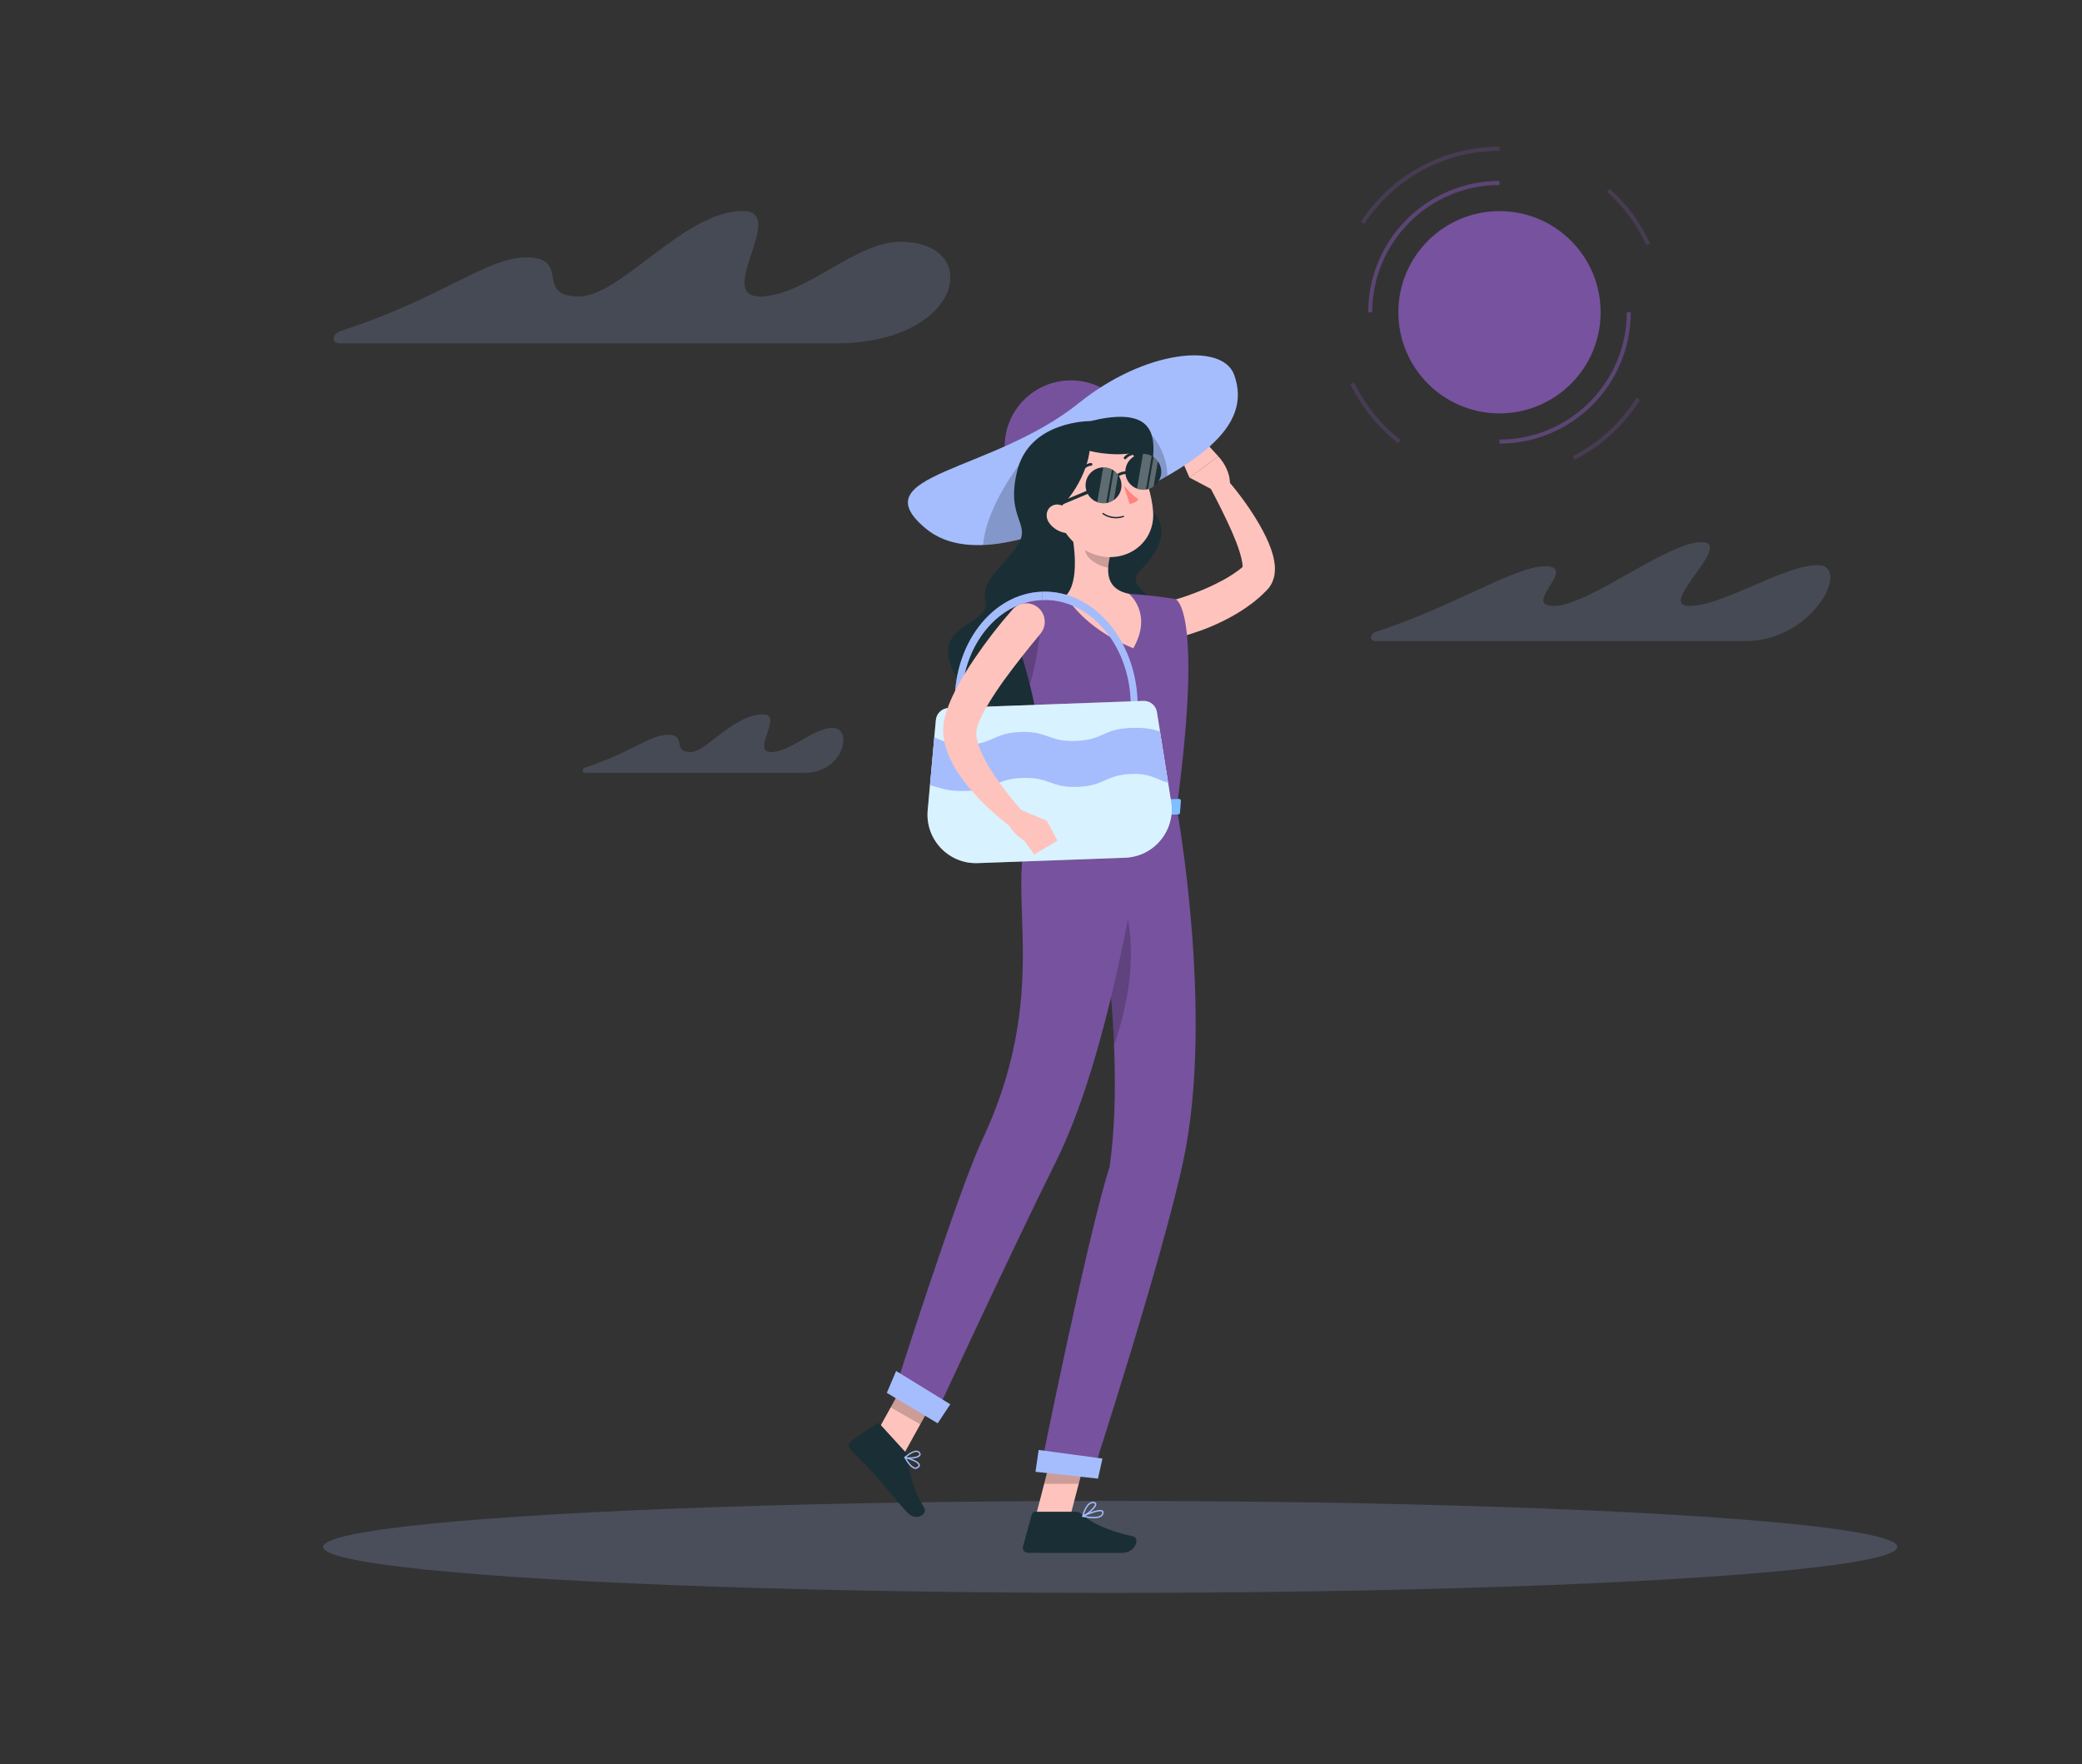 <?xml version="1.0" encoding="utf-8"?>
<!-- Generator: Adobe Illustrator 23.0.5, SVG Export Plug-In . SVG Version: 6.00 Build 0)  -->
<svg version="1.1" id="Layer_1" xmlns="http://www.w3.org/2000/svg" xmlns:xlink="http://www.w3.org/1999/xlink" x="0px" y="0px"
	 viewBox="0 0 596 505" style="enable-background:new 0 0 596 505;" xml:space="preserve">
<rect x="0" y="0" width="596" height="505" fill="#333333" stroke="none"/>
<style type="text/css">
	.st0{fill:url(#SVGID_1_);}
	.st1{opacity:0.5;}
	.st2{fill:#FFFFFF;}
	.st3{opacity:0.17;fill:#A5BDFD;}
	.st4{opacity:0.2;fill:#A5BDFD;}
	.st5{fill:#77529E;}
	.st6{opacity:0.3;fill:#77529E;}
	.st7{opacity:0.6;fill:#77529E;}
	.st8{opacity:0.17;}
	.st9{fill:#A5BDFD;}
	.st10{opacity:0.7;fill:#A5BDFD;}
	.st11{fill:#FFC3BD;}
	.st12{fill:#1A2E35;}
	.st13{opacity:0.2;}
	.st14{opacity:0.2;fill:#77529E;}
	.st15{fill:#007CFF;}
	.st16{opacity:0.5;fill:#FFFFFF;}
	.st17{fill:#FF847F;}
	.st18{opacity:0.5;fill:#A5BDFD;}
	.st19{fill:#D9F2FF;}
	.st20{opacity:0.3;fill:#D9F2FF;}
	.st21{opacity:0.3;}
	.st22{opacity:0.67;fill:#FF8866;}
	.st23{fill:#DCB5FF;}
	.st24{fill:none;stroke:#000000;stroke-miterlimit:10;}
</style>
<g>
	<ellipse id="_x3C_Path_x3E__1_" class="st4" cx="317.83" cy="442.79" rx="225.32" ry="13.16"/>
	<g>
		<g>
			<g>
				<circle class="st5" cx="429.25" cy="89.38" r="28.95"/>
				<path class="st6" d="M471.3,70.17c-2.67-5.84-6.46-10.97-11.27-15.27l0.77-0.87c4.93,4.4,8.81,9.67,11.55,15.65L471.3,70.17z"/>
				<path class="st6" d="M390.55,64.1l-0.97-0.64C398.38,50.02,413.21,42,429.25,42v1.16C413.6,43.16,399.14,50.99,390.55,64.1z"/>
				<path class="st6" d="M400.26,126.86c-5.78-4.48-10.51-10.31-13.68-16.88l1.05-0.51c3.1,6.4,7.71,12.09,13.35,16.46
					L400.26,126.86z"/>
				<path class="st6" d="M450.75,131.62l-0.53-1.03c7.48-3.81,13.79-9.6,18.25-16.73l0.99,0.62
					C464.88,121.78,458.42,127.71,450.75,131.62z"/>
				<path class="st7" d="M392.82,89.38h-1.16c0-20.73,16.86-37.59,37.59-37.59v1.16C409.16,52.95,392.82,69.29,392.82,89.38z"/>
				<path class="st7" d="M429.25,126.98v-1.16c20.09,0,36.43-16.34,36.43-36.43h1.16C466.85,110.11,449.98,126.98,429.25,126.98z"/>
			</g>
		</g>
		<g class="st8">
			<path class="st9" d="M239.03,98.27c36.88,0,42.47-29.03,18.66-29.03c-12.95,0-27.25,15.65-40.2,15.65
				c-12.95,0,8.09-24.46-4.86-24.46c-16.84,0-34.81,24.46-46.93,24.46c-12.95,0-2.08-11.18-15.03-11.18
				c-11.44,0-24.2,11.72-53.09,21.03c-2.54,0.82-2.8,3.53-0.34,3.53H239.03z"/>
			<path class="st10" d="M239.03,98.27c36.88,0,42.47-29.03,18.66-29.03c-12.95,0-27.25,15.65-40.2,15.65
				c-12.95,0,8.09-24.46-4.86-24.46c-16.84,0-34.81,24.46-46.93,24.46c-12.95,0-2.08-11.18-15.03-11.18
				c-11.44,0-24.2,11.72-53.09,21.03c-2.54,0.82-2.8,3.53-0.34,3.53H239.03z"/>
		</g>
		<g class="st8">
			<path class="st9" d="M499.67,183.48c19.45,0,30.35-21.69,20.67-21.69c-9.67,0-27.08,11.69-36.76,11.69
				c-9.67,0,13.12-18.27,3.44-18.27c-9.67,0-32.46,18.27-42.13,18.27c-9.67,0,7.06-11.37-2.62-11.37
				c-8.54,0-26.69,11.77-48.26,18.72c-1.9,0.61-2.09,2.64-0.25,2.64H499.67z"/>
			<path class="st10" d="M499.67,183.48c19.45,0,30.35-21.69,20.67-21.69c-9.67,0-27.08,11.69-36.76,11.69
				c-9.67,0,13.12-18.27,3.44-18.27c-9.67,0-32.46,18.27-42.13,18.27c-9.67,0,7.06-11.37-2.62-11.37
				c-8.54,0-26.69,11.77-48.26,18.72c-1.9,0.61-2.09,2.64-0.25,2.64H499.67z"/>
		</g>
		<g class="st8">
			<path class="st9" d="M230.18,221.21c11.5,0,13.96-12.82,8.24-12.82c-5.72,0-12.03,6.91-17.75,6.91c-5.72,0,3.57-10.8-2.15-10.8
				c-8.62,0-16.33,10.8-20.73,10.8c-5.72,0-0.92-4.94-6.64-4.94c-5.05,0-10.69,5.18-23.45,9.29c-1.12,0.36-1.24,1.56-0.15,1.56
				H230.18z"/>
			<path class="st10" d="M230.18,221.21c11.5,0,13.96-12.82,8.24-12.82c-5.72,0-12.03,6.91-17.75,6.91c-5.72,0,3.57-10.8-2.15-10.8
				c-8.62,0-16.33,10.8-20.73,10.8c-5.72,0-0.92-4.94-6.64-4.94c-5.05,0-10.69,5.18-23.45,9.29c-1.12,0.36-1.24,1.56-0.15,1.56
				H230.18z"/>
		</g>
	</g>
	<g>
		<path class="st11" d="M334.71,172.15l1.46-0.43l1.56-0.48c1.05-0.33,2.09-0.69,3.12-1.07c2.07-0.74,4.1-1.58,6.05-2.49
			c1.94-0.94,3.87-1.9,5.59-3.04c0.46-0.27,0.85-0.58,1.28-0.86c0.43-0.29,0.85-0.58,1.22-0.9l0.59-0.47
			c0.18-0.13,0.51-0.44,0.26-0.15c-0.23,0.31-0.26,0.56-0.23,0.53c0.07-0.06,0.15-0.84,0.01-1.68c-0.12-0.86-0.36-1.83-0.67-2.83
			c-0.58-2.01-1.44-4.08-2.33-6.16c-1.84-4.14-3.96-8.36-6.13-12.44l4.27-3.03c3.24,3.73,6.15,7.58,8.77,11.83
			c1.31,2.12,2.52,4.34,3.59,6.79c0.52,1.23,0.99,2.53,1.37,4c0.33,1.48,0.69,3.11,0.32,5.4c-0.21,1.14-0.69,2.51-1.69,3.74
			c-0.64,0.74-0.77,0.8-1.03,1.07l-0.74,0.72c-0.49,0.49-1.01,0.93-1.53,1.36c-0.52,0.43-1.03,0.89-1.58,1.26
			c-2.14,1.63-4.38,2.98-6.67,4.2c-2.29,1.22-4.63,2.26-7.02,3.17c-1.2,0.44-2.4,0.85-3.62,1.24c-1.25,0.4-2.39,0.72-3.83,1.04
			L334.71,172.15z"/>
		<path class="st11" d="M348.23,140.79l-7.75-4.1l8.28-6.05c0,0,4.24,4.17,3.17,9.74L348.23,140.79z"/>
		<polygon class="st11" points="337.05,128.78 344.03,125.44 348.77,130.64 340.49,136.69 		"/>
		<polygon class="st11" points="296.31,434.72 305.95,435.65 311.83,413.09 302.18,412.17 		"/>
		<polygon class="st11" points="249.62,412.53 258.09,417.38 269.14,397.4 260.67,392.54 		"/>
		<path class="st12" d="M259.34,415.81l-7.43-8.14c-0.27-0.3-0.7-0.35-1.02-0.13l-7.29,4.95c-0.76,0.51-0.86,1.67-0.23,2.34
			c2.64,2.79,4.05,4.01,7.32,7.59c2.01,2.2,6.13,7.37,8.91,10.41c2.72,2.98,5.93,0.46,5.05-1.06c-3.96-6.79-4.51-10.97-4.65-14.35
			C259.97,416.82,259.73,416.24,259.34,415.81z"/>
		<path class="st12" d="M307.94,432.72l-11.64,0c-0.42,0-0.81,0.29-0.92,0.71l-2.53,9.21c-0.26,0.96,0.44,1.83,1.42,1.84
			c4.1,0.04,6.05,0.02,11.17,0.02c3.15,0,11.3,0,15.64,0c4.25,0,5.14-4.3,3.38-4.69c-7.89-1.75-12.44-4.15-14.87-6.45
			C309.15,432.94,308.56,432.72,307.94,432.72z"/>
		<polygon class="st13" points="311.82,413.1 308.79,424.73 298.91,424.73 302.18,412.17 		"/>
		<polygon class="st13" points="260.66,392.55 269.14,397.41 263.44,407.71 254.96,402.85 		"/>
		<g>
			<g>
				<circle class="st5" cx="306.56" cy="127.85" r="18.96"/>
				<circle class="st14" cx="306.56" cy="127.85" r="18.96"/>
			</g>
		</g>
		<path class="st9" d="M315.17,145.75c-15.11,6.85-37.58,16.06-50.22,5.49c-18.75-15.68,18.95-15.8,43.96-35.92
			c18.83-15.14,40.97-17.36,44.37-8.07C358.84,122.47,342.4,133.4,315.17,145.75z"/>
		<path class="st13" d="M325.34,121.58c-7.01-2.15-27.52,4.76-27.52,4.76c-3.58,2.24-15.5,17.83-16.39,29.65
			c11.24-0.45,24.01-5.83,33.74-10.25c7.14-3.23,13.54-6.37,18.99-9.52C334.27,130.39,330.34,123.13,325.34,121.58z"/>
		<path class="st12" d="M312.1,120.54c0,0-17.26-0.18-20.87,14.09c-3.62,14.27,4.71,15.23-0.39,22.07
			c-5.1,6.84-10.01,9.81-8.72,15.49c1.29,5.68-11.84,6.77-10.65,15.18c3.74,26.47,62.35,18.91,62.91-0.09
			c0.56-19-14.03-17.93-7.71-24.26c6.32-6.33,7.81-12.53,2.77-17.24C324.41,141.07,342.27,113.18,312.1,120.54z"/>
		<path class="st5" d="M336.45,171.48c0,0,8.13,2.05,0.42,59.87l-39.83,1.14c2.58-19.82-0.77-33.76-7.08-52.75
			c-1.18-3.55,1.43-7.28,5.11-7.93c2.91-0.51,6.46-1.04,10.05-1.31c6.69-0.52,12.18-0.89,18.09-0.52
			C331,170.47,336.45,171.48,336.45,171.48z"/>
		<path class="st13" d="M297.78,178.78l-6.67,4.51c1.43,4.43,2.67,8.6,3.7,12.68C296.7,189.85,297.91,180.78,297.78,178.78z"/>
		<path class="st11" d="M306.33,150.08c1.31,5.79,2.75,16.42-1.21,20.42c0,0,4.58,9.05,19.3,15.06c5.7-9.94-1.21-15.57-1.21-15.57
			c-6.53-1.36-6.5-6.18-5.5-10.74L306.33,150.08z"/>
		<path class="st13" d="M310.97,153.82l6.73,5.42c-0.24,1.08-0.42,2.17-0.47,3.23c-2.49-0.29-6.29-2.4-6.63-4.99
			C310.44,156.19,310.77,154.43,310.97,153.82z"/>
		<path class="st11" d="M300.12,141.52c3.52,9.08,4.82,13,11.02,16.25c9.32,4.9,19.7-1.41,18.95-11.36
			c-0.67-8.95-6.32-22.29-16.56-23.09C303.44,122.55,296.59,132.44,300.12,141.52z"/>
		<path class="st12" d="M311.95,126.06c0.72,6.3-4.19,15.98-9.61,20.12c0.21,5.49-9.56,0.76-8.01-8.21
			C295.88,129,310.72,115.29,311.95,126.06z"/>
		<path class="st12" d="M312.17,141.03l-17.32,7.27c-0.23,0.1-0.5-0.01-0.6-0.25l0,0c-0.1-0.23,0.01-0.5,0.25-0.6l17.32-7.27
			c0.23-0.1,0.5,0.01,0.6,0.25l0,0C312.52,140.66,312.41,140.93,312.17,141.03z"/>
		<path class="st12" d="M307.37,127.06c2.86,3.19,21.63,4.82,19.23-0.39C323.14,119.19,300.25,119.13,307.37,127.06z"/>
		<path class="st11" d="M300.26,149.55c1.13,1.68,2.92,2.67,4.55,2.97c2.46,0.44,3.45-1.81,2.57-4.01c-0.79-1.98-3.02-4.58-5.4-4.03
			C299.65,145.02,298.97,147.63,300.26,149.55z"/>
		<path class="st5" d="M336.87,231.35c0,0,10.82,59.13,1.85,101.02c-6.01,28.06-25.79,88.98-25.79,88.98l-15.15-0.39
			c0,0,13.49-67.03,19.85-86.98c5.8-40.01-6.97-101.89-6.97-101.89L336.87,231.35z"/>
		<path class="st13" d="M322.35,260.57c-2.05-8.59-4.72-5.39-6.67,2.41c1.43,10.84,2.72,23.49,3.23,36.15
			C321.8,290.97,325.91,275.53,322.35,260.57z"/>
		<polygon class="st9" points="314.31,423.25 296.42,421.29 297.33,415.04 315.59,417.5 		"/>
		<path class="st5" d="M328.17,231.71c0,0-8.61,65.98-25.69,100.38c-13.8,27.79-35.29,74.27-35.29,74.27l-11.4-7.26
			c0,0,18.34-57.83,25.36-72.75c22.02-46.86,3.63-75.72,15.88-93.86L328.17,231.71z"/>
		<polygon class="st9" points="268.43,407.41 253.87,398.69 256.53,392.43 272.03,401.96 		"/>
		<g>
			<path class="st15" d="M296.37,230.17l-1.69,3.62c-0.13,0.28,0.2,0.55,0.66,0.54l41.77-1.2c0.36-0.01,0.65-0.19,0.67-0.42
				l0.26-3.58c0.02-0.25-0.3-0.45-0.69-0.44l-40.34,1.16C296.72,229.86,296.46,229.99,296.37,230.17z"/>
			<path class="st16" d="M296.37,230.17l-1.69,3.62c-0.13,0.28,0.2,0.55,0.66,0.54l41.77-1.2c0.36-0.01,0.65-0.19,0.67-0.42
				l0.26-3.58c0.02-0.25-0.3-0.45-0.69-0.44l-40.34,1.16C296.72,229.86,296.46,229.99,296.37,230.17z"/>
		</g>
		<path class="st12" d="M301.92,234.52l-1.08,0.03c-0.22,0.01-0.38-0.1-0.37-0.24l0.37-4.65c0.01-0.14,0.2-0.25,0.41-0.26l1.08-0.03
			c0.22-0.01,0.38,0.1,0.37,0.24l-0.37,4.65C302.32,234.4,302.13,234.52,301.92,234.52z"/>
		<path class="st12" d="M334.09,233.6l-1.08,0.03c-0.22,0.01-0.38-0.1-0.37-0.24l0.37-4.65c0.01-0.14,0.2-0.25,0.41-0.26l1.08-0.03
			c0.22-0.01,0.38,0.1,0.37,0.24l-0.37,4.65C334.49,233.48,334.31,233.6,334.09,233.6z"/>
		<path class="st12" d="M318,234.06l-1.08,0.03c-0.22,0.01-0.38-0.1-0.37-0.24l0.37-4.65c0.01-0.14,0.2-0.25,0.41-0.26l1.08-0.03
			c0.22-0.01,0.38,0.1,0.37,0.24l-0.37,4.65C318.4,233.94,318.22,234.06,318,234.06z"/>
		<path class="st12" d="M315.93,139.37c0.24,0.75,0.84,1.24,1.33,1.08c0.49-0.16,0.7-0.9,0.46-1.65c-0.24-0.75-0.84-1.24-1.33-1.08
			C315.89,137.88,315.69,138.62,315.93,139.37z"/>
		<path class="st12" d="M324.45,136.65c0.24,0.75,0.84,1.24,1.33,1.08c0.49-0.16,0.7-0.9,0.46-1.65c-0.24-0.75-0.84-1.24-1.33-1.08
			C324.41,135.16,324.21,135.9,324.45,136.65z"/>
		<path class="st12" d="M324.7,135.11l1.64-1.1C326.34,134.01,325.87,135.72,324.7,135.11z"/>
		<path class="st17" d="M321.67,138.92c0,0,2.32,2.84,4.22,3.95c-0.7,1.25-2.53,1.36-2.53,1.36L321.67,138.92z"/>
		<path class="st12" d="M320.23,148.32c-2.73,0.32-4.5-1.1-4.59-1.17c-0.08-0.07-0.09-0.19-0.03-0.27c0.07-0.08,0.19-0.1,0.27-0.03
			c0.02,0.02,2.33,1.85,5.65,0.79c0.11-0.04,0.21,0.02,0.24,0.12c0.03,0.1-0.02,0.21-0.12,0.24
			C321.15,148.17,320.68,148.27,320.23,148.32z"/>
		<path class="st12" d="M309.21,135.48c-0.07,0-0.14-0.01-0.2-0.05c-0.19-0.11-0.25-0.34-0.15-0.53c1.24-2.2,3.34-2.36,3.43-2.37
			c0.23,0,0.39,0.15,0.41,0.36c0.01,0.21-0.15,0.4-0.36,0.41c-0.07,0.01-1.78,0.15-2.81,1.98
			C309.47,135.41,309.34,135.48,309.21,135.48z"/>
		<path class="st12" d="M325.77,130.06c-0.06,0.03-0.12,0.04-0.19,0.03c-2.11-0.16-3.19,1.22-3.2,1.23
			c-0.13,0.17-0.37,0.2-0.54,0.07c-0.17-0.13-0.2-0.37-0.07-0.54c0.05-0.07,1.35-1.73,3.88-1.53c0.21,0.02,0.37,0.2,0.36,0.41
			C325.98,129.88,325.89,130,325.77,130.06z"/>
		<path class="st12" d="M322.97,135.66c-0.06,0.03-0.12,0.04-0.19,0.03c-2.11-0.16-3.19,1.22-3.2,1.23
			c-0.13,0.17-0.37,0.2-0.54,0.07c-0.17-0.13-0.2-0.37-0.07-0.54c0.05-0.07,1.35-1.73,3.88-1.53c0.21,0.02,0.37,0.2,0.36,0.41
			C323.18,135.48,323.09,135.6,322.97,135.66z"/>
		<g>
			<path class="st9" d="M298.29,169.37l0.09,2.37c13.37-0.49,24.7,12.44,25.3,28.87c0.6,16.43-9.76,30.15-23.13,30.64l0.09,2.38
				c14.44-0.53,25.63-15.34,24.98-33.09C324.96,182.79,312.72,168.84,298.29,169.37z"/>
			<path class="st18" d="M298.29,169.37l0.09,2.37c13.37-0.49,24.7,12.44,25.3,28.87c0.6,16.43-9.76,30.15-23.13,30.64l0.09,2.38
				c14.44-0.53,25.63-15.34,24.98-33.09C324.96,182.79,312.72,168.84,298.29,169.37z"/>
		</g>
		<g>
			<path class="st9" d="M298.29,169.37l0.09,2.37c-13.37,0.49-23.73,14.2-23.13,30.64c0.6,16.43,11.93,29.36,25.3,28.87l0.09,2.38
				c-14.44,0.53-26.68-13.44-27.32-31.18C272.66,184.7,283.85,169.89,298.29,169.37z"/>
			<path class="st18" d="M298.29,169.37l0.09,2.37c-13.37,0.49-23.73,14.2-23.13,30.64c0.6,16.43,11.93,29.36,25.3,28.87l0.09,2.38
				c-14.44,0.53-26.68-13.44-27.32-31.18C272.66,184.7,283.85,169.89,298.29,169.37z"/>
		</g>
		<g>
			<g>
				<path class="st19" d="M322.05,245.52l-42.16,1.54c-8.35,0.3-15.07-6.79-14.33-15.11l0.66-7.22l1.23-13.67l0.45-4.95
					c0.17-1.9,1.73-3.38,3.63-3.45l55.77-2.03c1.92-0.07,3.58,1.3,3.88,3.18l0.88,5.53l2.33,14.72l0.86,5.42
					C336.56,237.71,330.38,245.22,322.05,245.52z"/>
				<path class="st20" d="M322.05,245.52l-42.16,1.54c-8.35,0.3-15.07-6.79-14.33-15.11l0.66-7.22l1.23-13.67l0.45-4.95
					c0.17-1.9,1.73-3.38,3.63-3.45l55.77-2.03c1.92-0.07,3.58,1.3,3.88,3.18l0.88,5.53l2.33,14.72l0.86,5.42
					C336.56,237.71,330.38,245.22,322.05,245.52z"/>
			</g>
			<g>
				<path class="st9" d="M334.39,224.06c-3.05-0.81-5.03-2.72-10.3-2.53c-7.85,0.29-7.74,3.42-15.6,3.71
					c-7.85,0.29-7.96-2.85-15.83-2.56c-7.86,0.29-7.75,3.42-15.61,3.71c-5.82,0.21-7.28-0.73-10.83-1.65l1.23-13.67
					c2.46,0.92,4.55,2.33,9.11,2.17c7.85-0.29,7.74-3.43,15.6-3.72c7.85-0.29,7.97,2.86,15.83,2.57c7.86-0.29,7.75-3.43,15.61-3.72
					c4.37-0.16,6.28,0.34,8.46,0.98L334.39,224.06z"/>
			</g>
		</g>
		<path class="st11" d="M297.8,181.45c-3.5,4.22-7.05,8.68-10.29,13.13c-1.61,2.24-3.14,4.52-4.52,6.79
			c-1.36,2.25-2.59,4.61-3.2,6.55c-0.29,0.97-0.36,1.51-0.3,2.47c0.06,0.91,0.3,1.98,0.67,3.08c0.76,2.2,1.99,4.54,3.4,6.79
			c1.41,2.27,3.03,4.5,4.73,6.69c1.68,2.19,3.54,4.36,5.34,6.4l0.09,0.1c0.96,1.09,0.86,2.75-0.22,3.71
			c-0.94,0.84-2.32,0.87-3.3,0.15c-4.88-3.58-9.25-7.54-13.18-12.33c-1.92-2.42-3.77-5-5.18-8.14c-0.7-1.57-1.31-3.27-1.63-5.21
			c-0.34-1.89-0.24-4.27,0.22-6.08c0.87-3.63,2.27-6.45,3.73-9.2c1.46-2.74,3.09-5.28,4.76-7.76c3.37-4.97,6.92-9.57,10.9-14.1
			c1.93-2.19,5.27-2.41,7.46-0.48c2.15,1.89,2.4,5.15,0.58,7.35L297.8,181.45z"/>
		<path class="st11" d="M291.59,231.55l8.09,3.38l-6.48,5.71c0,0-4.95-2.94-5.05-7.01L291.59,231.55z"/>
		<polygon class="st11" points="302.7,240.63 296.05,244.6 293.19,240.63 299.67,234.93 		"/>
		<path class="st9" d="M262.36,420.42c-0.12,0.03-0.25,0.04-0.38,0.03c-1.22-0.11-2.46-2.03-3.09-3.17
			c-0.04-0.07-0.03-0.15,0.02-0.21c0.05-0.06,0.13-0.09,0.2-0.07c0.39,0.1,3.8,1,4.18,2.17c0.06,0.18,0.08,0.45-0.16,0.74
			C262.89,420.18,262.64,420.35,262.36,420.42z M259.45,417.49c0.92,1.55,1.86,2.5,2.56,2.57c0.3,0.03,0.56-0.1,0.8-0.4
			c0.14-0.17,0.12-0.3,0.09-0.38C262.68,418.57,260.63,417.84,259.45,417.49z"/>
		<path class="st9" d="M262.13,417.36c-1.07,0.25-2.47,0.23-3.14,0.01c-0.07-0.02-0.11-0.08-0.13-0.14
			c-0.01-0.07,0.01-0.14,0.06-0.18c0.09-0.08,2.17-1.97,3.57-1.81c0.36,0.04,0.66,0.21,0.86,0.5c0.33,0.46,0.17,0.8,0.05,0.97
			C263.17,417.01,262.7,417.22,262.13,417.36z M259.46,417.08c1.13,0.19,3.18-0.01,3.63-0.62c0.07-0.1,0.14-0.25-0.05-0.52
			c-0.14-0.2-0.34-0.31-0.59-0.34C261.5,415.51,260.07,416.59,259.46,417.08z"/>
		<path class="st9" d="M313.1,434.6c-1.12,0-2.33-0.22-3.18-0.4c-0.08-0.02-0.14-0.09-0.15-0.17c-0.01-0.08,0.04-0.16,0.11-0.2
			c0.48-0.23,4.7-2.18,5.76-1.46c0.14,0.09,0.29,0.27,0.28,0.6c-0.03,0.45-0.22,0.82-0.58,1.09
			C314.82,434.47,313.99,434.6,313.1,434.6z M310.59,433.94c1.25,0.23,3.57,0.54,4.53-0.18c0.26-0.2,0.4-0.46,0.42-0.8
			c0.01-0.16-0.05-0.22-0.11-0.26C314.84,432.3,312.34,433.17,310.59,433.94z"/>
		<path class="st9" d="M309.97,434.21c-0.04,0-0.09-0.02-0.12-0.05c-0.05-0.05-0.08-0.12-0.06-0.19c0.04-0.18,1-4.34,3.29-4.08
			c0.57,0.07,0.73,0.35,0.76,0.58c0.14,1.06-2.52,3.2-3.79,3.72C310.01,434.2,309.99,434.21,309.97,434.21z M312.86,430.27
			c-1.46,0-2.32,2.42-2.6,3.39c1.38-0.72,3.28-2.46,3.19-3.14c-0.01-0.05-0.03-0.2-0.43-0.25
			C312.97,430.27,312.91,430.27,312.86,430.27z"/>
		<path class="st12" d="M316.18,137.83l1.64-1.1C317.82,136.73,317.34,138.44,316.18,137.83z"/>
		<g>
			<path class="st12" d="M321.04,138.92c0,2.84-2.3,5.14-5.14,5.14c-2.84,0-5.14-2.3-5.14-5.14c0-2.84,2.3-5.14,5.14-5.14
				C318.74,133.78,321.04,136.08,321.04,138.92z"/>
			<g class="st21">
				<path class="st2" d="M315.9,133.78h-0.08l-1.72,9.95c0.56,0.22,1.17,0.34,1.8,0.34c0.25,0,0.52-0.01,0.75-0.06l1.66-9.62
					C317.59,134,316.77,133.78,315.9,133.78z"/>
				<path class="st2" d="M318.84,134.72l-1.58,9.16c0.57-0.15,1.12-0.42,1.59-0.75l1.23-7.19
					C319.74,135.46,319.33,135.04,318.84,134.72z"/>
			</g>
		</g>
		<g>
			<path class="st12" d="M332.42,135.05c0,2.84-2.3,5.14-5.14,5.14c-2.84,0-5.14-2.3-5.14-5.14c0-2.84,2.3-5.14,5.14-5.14
				C330.12,129.91,332.42,132.21,332.42,135.05z"/>
			<g class="st21">
				<path class="st2" d="M327.28,129.91h-0.08l-1.72,9.95c0.56,0.22,1.17,0.34,1.8,0.34c0.25,0,0.52-0.01,0.75-0.06l1.66-9.62
					C328.97,130.14,328.15,129.91,327.28,129.91z"/>
				<path class="st2" d="M330.22,130.85l-1.58,9.16c0.57-0.15,1.12-0.42,1.59-0.75l1.23-7.19
					C331.13,131.59,330.71,131.17,330.22,130.85z"/>
			</g>
		</g>
	</g>
</g>
</svg>
